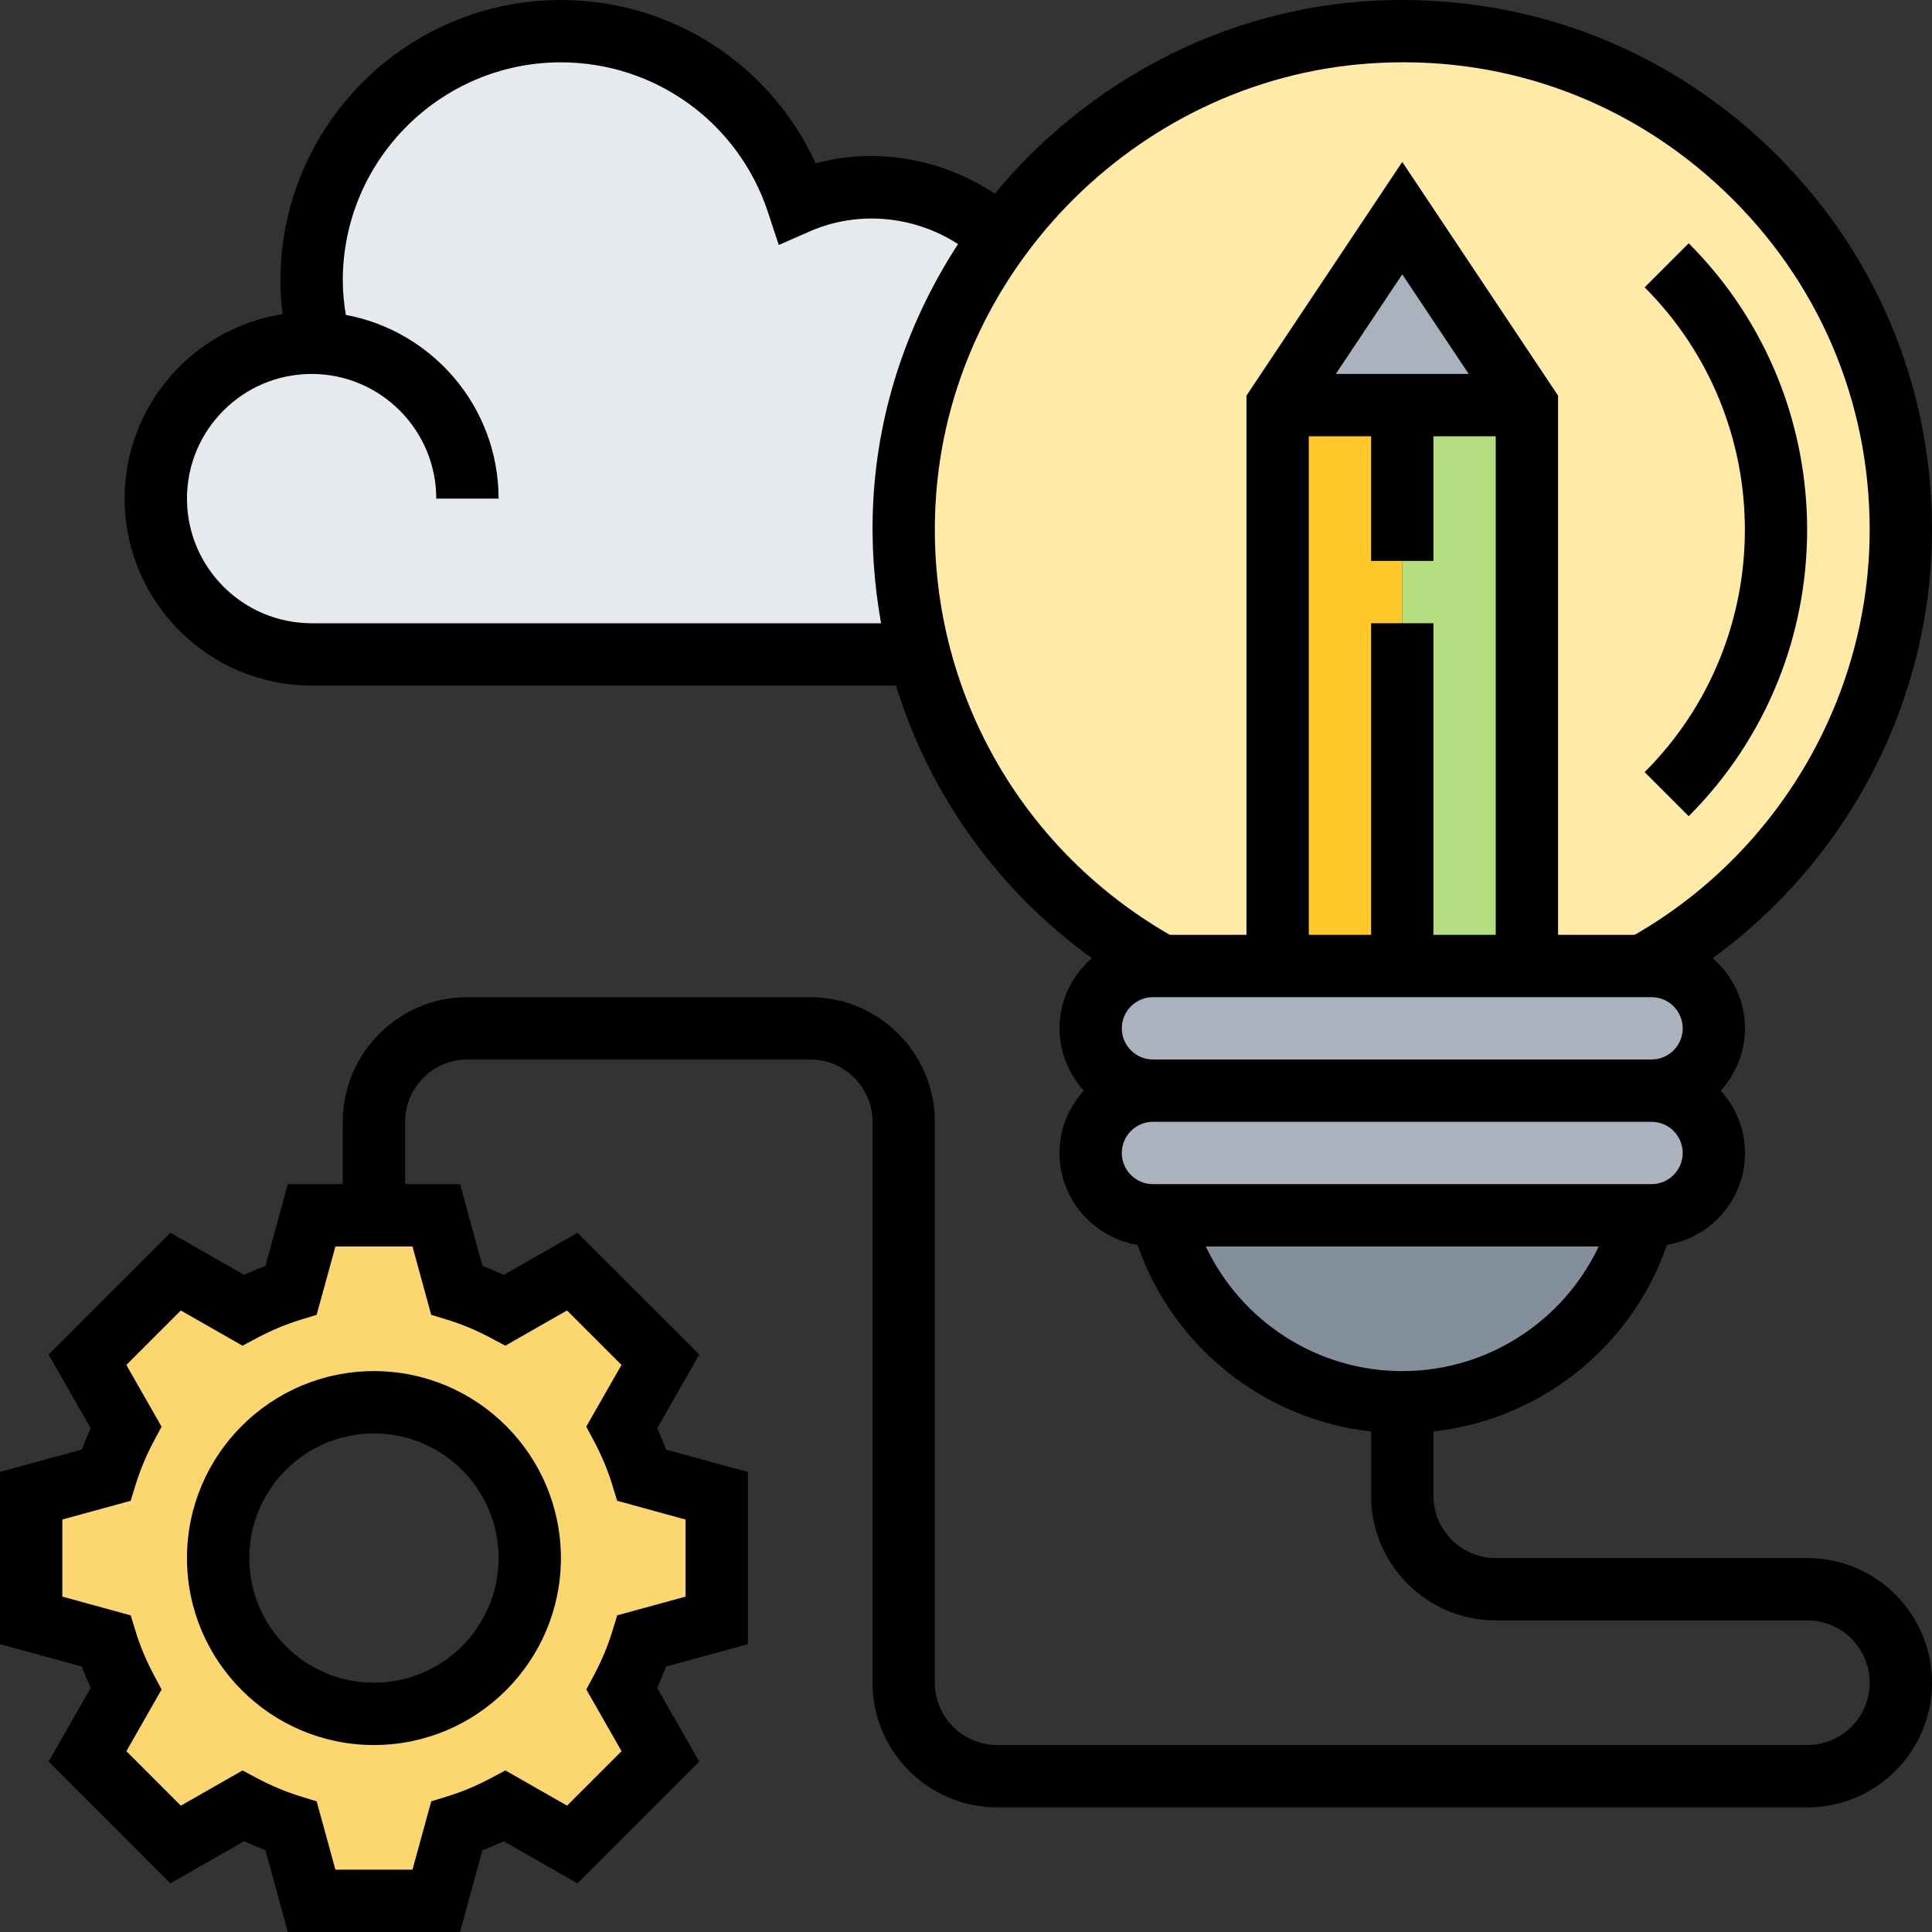<svg height="496pt" viewBox="0 0 496 496.003" width="496pt" xmlns="http://www.w3.org/2000/svg"><rect x="0" y="0" width="496" height="496.003" fill="#333333" stroke="none"/><path d="m82 88.082c-1.277-5.117-2-10.559-2-16.078 0-35.359 28.641-64 64-64 28.402 0 52.402 18.48 60.801 44 5.84-2.562 12.402-4 19.199-4 12.641 0 24.16 4.879 32.723 12.879-14.242 19.441-23.199 42.879-24.562 68.16-.719 13.52.723 26.641 4 38.961h-156.16c-22.078 0-40-17.922-40-40 0-22.082 17.922-40 40-40 .641 0 1.363 0 2 .078zm0 0" fill="#e6e9ed"/><path d="m184 384.004v32l-19.199 5.281c-1.359 4.238-3.039 8.398-5.121 12.316l9.844 17.281-22.641 22.641-17.281-9.84c-3.922 2.078-8.078 3.758-12.32 5.121l-5.281 19.199h-32l-5.277-19.199c-4.242-1.363-8.402-3.043-12.32-5.121l-17.281 9.84-22.641-22.641 9.84-17.281c-2.078-3.918-3.758-8.078-5.117-12.316l-19.203-5.281v-32l19.203-5.281c1.359-4.238 3.039-8.398 5.117-12.32l-9.84-17.277 22.641-22.641 17.281 9.84c3.918-2.082 8.078-3.762 12.32-5.121l5.277-19.199h32l5.281 19.199c4.242 1.359 8.398 3.039 12.32 5.121l17.281-9.84 22.641 22.641-9.844 17.277c2.082 3.922 3.762 8.082 5.121 12.32zm-48 16c0-22.082-17.918-40-40-40-22.078 0-40 17.918-40 40 0 22.078 17.922 40 40 40 22.082 0 40-17.922 40-40zm0 0" fill="#fcd770"/><path d="m298.082 312.004h123.84c-7.121 27.598-32.082 48-61.922 48s-54.797-20.402-61.918-48zm0 0" fill="#838f9b"/><path d="m424 280.004c8.801 0 16 7.199 16 16 0 4.398-1.758 8.398-4.719 11.281-2.879 2.957-6.879 4.719-11.281 4.719h-128c-8.797 0-16-7.199-16-16 0-4.402 1.762-8.402 4.723-11.281 2.879-2.961 6.879-4.719 11.277-4.719zm0 0" fill="#aab2bd"/><path d="m424 248.004c8.801 0 16 7.199 16 16 0 4.398-1.758 8.398-4.719 11.281-2.879 2.957-6.879 4.719-11.281 4.719h-128c-8.797 0-16-7.199-16-16 0-4.402 1.762-8.402 4.723-11.281 2.879-2.961 6.879-4.719 11.277-4.719zm0 0" fill="#aab2bd"/><path d="m488 136.004c0 47.359-25.758 88.559-64 110.719v1.281h-32v-144l-32-48-32 48v144h-32v-1.281c-29.277-16.961-51.277-45.121-59.84-78.719-3.277-12.32-4.719-25.441-4-38.961 1.363-25.281 10.32-48.719 24.562-68.16 22.32-30.398 57.598-50.879 97.117-52.719 73.523-3.441 134.16 55.121 134.16 127.84zm0 0" fill="#ffeaa7"/><path d="m392 104.004v144h-32v-144zm0 0" fill="#b4dd7f"/><path d="m360 160.004v88h-32v-144h32zm0 0" fill="#ffc729"/><path d="m360 56.004 32 48h-64zm0 0" fill="#aab2bd"/><path d="m48 400.004c0 26.473 21.531 48 48 48 26.473 0 48-21.527 48-48s-21.527-48-48-48c-26.469 0-48 21.527-48 48zm48-32c17.648 0 32 14.352 32 32 0 17.648-14.352 32-32 32-17.645 0-32-14.352-32-32 0-17.648 14.355-32 32-32zm0 0"/><path d="m464 400.004h-80c-8.824 0-16-7.176-16-16v-16.496c27.465-3.066 50.875-21.656 59.953-47.906 11.352-1.895 20.047-11.719 20.047-23.598 0-6.168-2.406-11.746-6.238-16 3.84-4.258 6.238-9.832 6.238-16 0-7.215-3.262-13.617-8.32-18.023 35.02-25.426 56.32-66.371 56.32-109.977 0-37.527-14.957-72.48-42.117-98.402-27.145-25.902-62.785-39.168-100.395-37.453-39.125 1.832-74.32 20.871-98.117 49.582-13.387-8.984-30.41-12.016-45.961-7.793-11.633-25.383-36.984-41.934-65.41-41.934-39.703 0-72 32.297-72 72 0 2.895.203 5.773.547 8.641-22.93 3.598-40.547 23.43-40.547 47.359 0 26.473 21.531 48 48 48h150.027c8.574 27.887 26.047 52.465 50.285 69.984-5.047 4.398-8.312 10.809-8.312 18.016 0 6.168 2.41 11.742 6.242 16-3.84 4.254-6.242 9.832-6.242 16 0 11.879 8.699 21.695 20.043 23.598 9.086 26.25 32.504 44.84 59.957 47.906v16.496c0 17.648 14.355 32 32 32h80c8.824 0 16 7.176 16 16 0 8.824-7.176 16-16 16h-208c-8.824 0-16-7.176-16-16v-144c0-17.648-14.352-32-32-32h-88c-17.645 0-32 14.352-32 32v16h-14.109l-5.746 21c-1.84.688-3.672 1.457-5.48 2.281l-18.918-10.801-31.266 31.262 10.801 18.922c-.832 1.809-1.59 3.633-2.281 5.48l-21 5.742v44.215l21 5.746c.691 1.832 1.457 3.664 2.289 5.48l-10.809 18.918 31.266 31.266 18.918-10.801c1.809.832 3.633 1.594 5.48 2.281l5.746 21.008h44.215l5.746-21c1.84-.688 3.672-1.457 5.477-2.281l18.922 10.801 31.262-31.266-10.805-18.918c.832-1.816 1.598-3.641 2.285-5.48l21.008-5.746v-44.215l-21-5.742c-.688-1.84-1.453-3.672-2.277-5.48l10.801-18.922-31.266-31.262-18.922 10.801c-1.805-.832-3.629-1.594-5.477-2.281l-5.746-21.008h-14.113v-16c0-8.824 7.176-16 16-16h88c8.824 0 16 7.176 16 16v144c0 17.648 14.355 32 32 32h208c17.648 0 32-14.352 32-32 0-17.648-14.352-32-32-32zm-176-136c0-4.418 3.586-8 8-8h128c4.418 0 8 3.582 8 8 0 4.414-3.582 8-8 8h-128c-4.414 0-8-3.586-8-8zm54.945-168 17.055-25.578 17.059 25.578zm-6.945 16h16v32h16v-32h16v128h-16v-80h-16v80h-16zm-256 48c-17.645 0-32-14.352-32-32 0-17.648 14.355-32 32-32 17.648 0 32 14.352 32 32h16c0-23.465-16.934-43.016-39.223-47.16-.465-2.914-.777-5.863-.777-8.84 0-30.871 25.129-56 56-56 24.234 0 45.609 15.488 53.176 38.527l2.754 8.359 8.062-3.527c12.344-5.398 26.848-3.938 37.961 3.305-12.559 19.312-20.48 41.832-21.758 65.941-.57 10.684.176 21.188 2 31.402h-146.195zm160.176-30.551c3.227-60.699 53.328-110.48 114.066-113.312 33.168-1.648 64.641 10.176 88.59 33.047 23.977 22.863 37.168 53.695 37.168 86.816 0 42.59-22.992 82.367-60.008 103.816l-.32.184h-19.672v-138.426l-40-60-40 60v138.426h-19.672l-.32-.184c-39.309-22.777-62.238-65.066-59.832-110.367zm55.824 158.551h128c4.418 0 8 3.582 8 8 0 4.414-3.582 8-8 8h-128c-4.414 0-8-3.586-8-8 0-4.418 3.586-8 8-8zm13.562 32h100.879c-9.121 19.23-28.551 32-50.441 32-21.887 0-41.32-12.77-50.438-32zm-198.863 17.543 4.191 1.289c3.711 1.152 7.398 2.688 10.949 4.566l3.891 2.074 15.84-9.043 13.984 13.984-9.043 15.84 2.074 3.891c1.879 3.551 3.422 7.238 4.566 10.949l1.289 4.195 17.559 4.82v19.785l-17.543 4.809-1.289 4.191c-1.141 3.695-2.68 7.387-4.574 10.961l-2.062 3.879 9.039 15.84-13.984 13.984-15.84-9.039-3.887 2.07c-3.555 1.883-7.242 3.426-10.953 4.57l-4.191 1.289-4.824 17.551h-19.785l-4.809-17.543-4.191-1.289c-3.711-1.152-7.398-2.688-10.953-4.57l-3.887-2.07-15.84 9.039-13.984-13.984 9.039-15.84-2.062-3.879c-1.895-3.574-3.441-7.266-4.578-10.961l-1.285-4.191-17.555-4.824v-19.785l17.547-4.805 1.285-4.195c1.152-3.711 2.691-7.398 4.57-10.949l2.07-3.891-9.039-15.84 13.984-13.984 15.84 9.043 3.887-2.074c3.555-1.879 7.242-3.422 10.953-4.566l4.191-1.289 4.824-17.551h19.785zm0 0"/><path d="m433.539 209.539c40.543-40.543 40.543-106.527 0-147.078l-11.312 11.309c34.312 34.312 34.312 90.145 0 124.457zm0 0"/></svg>